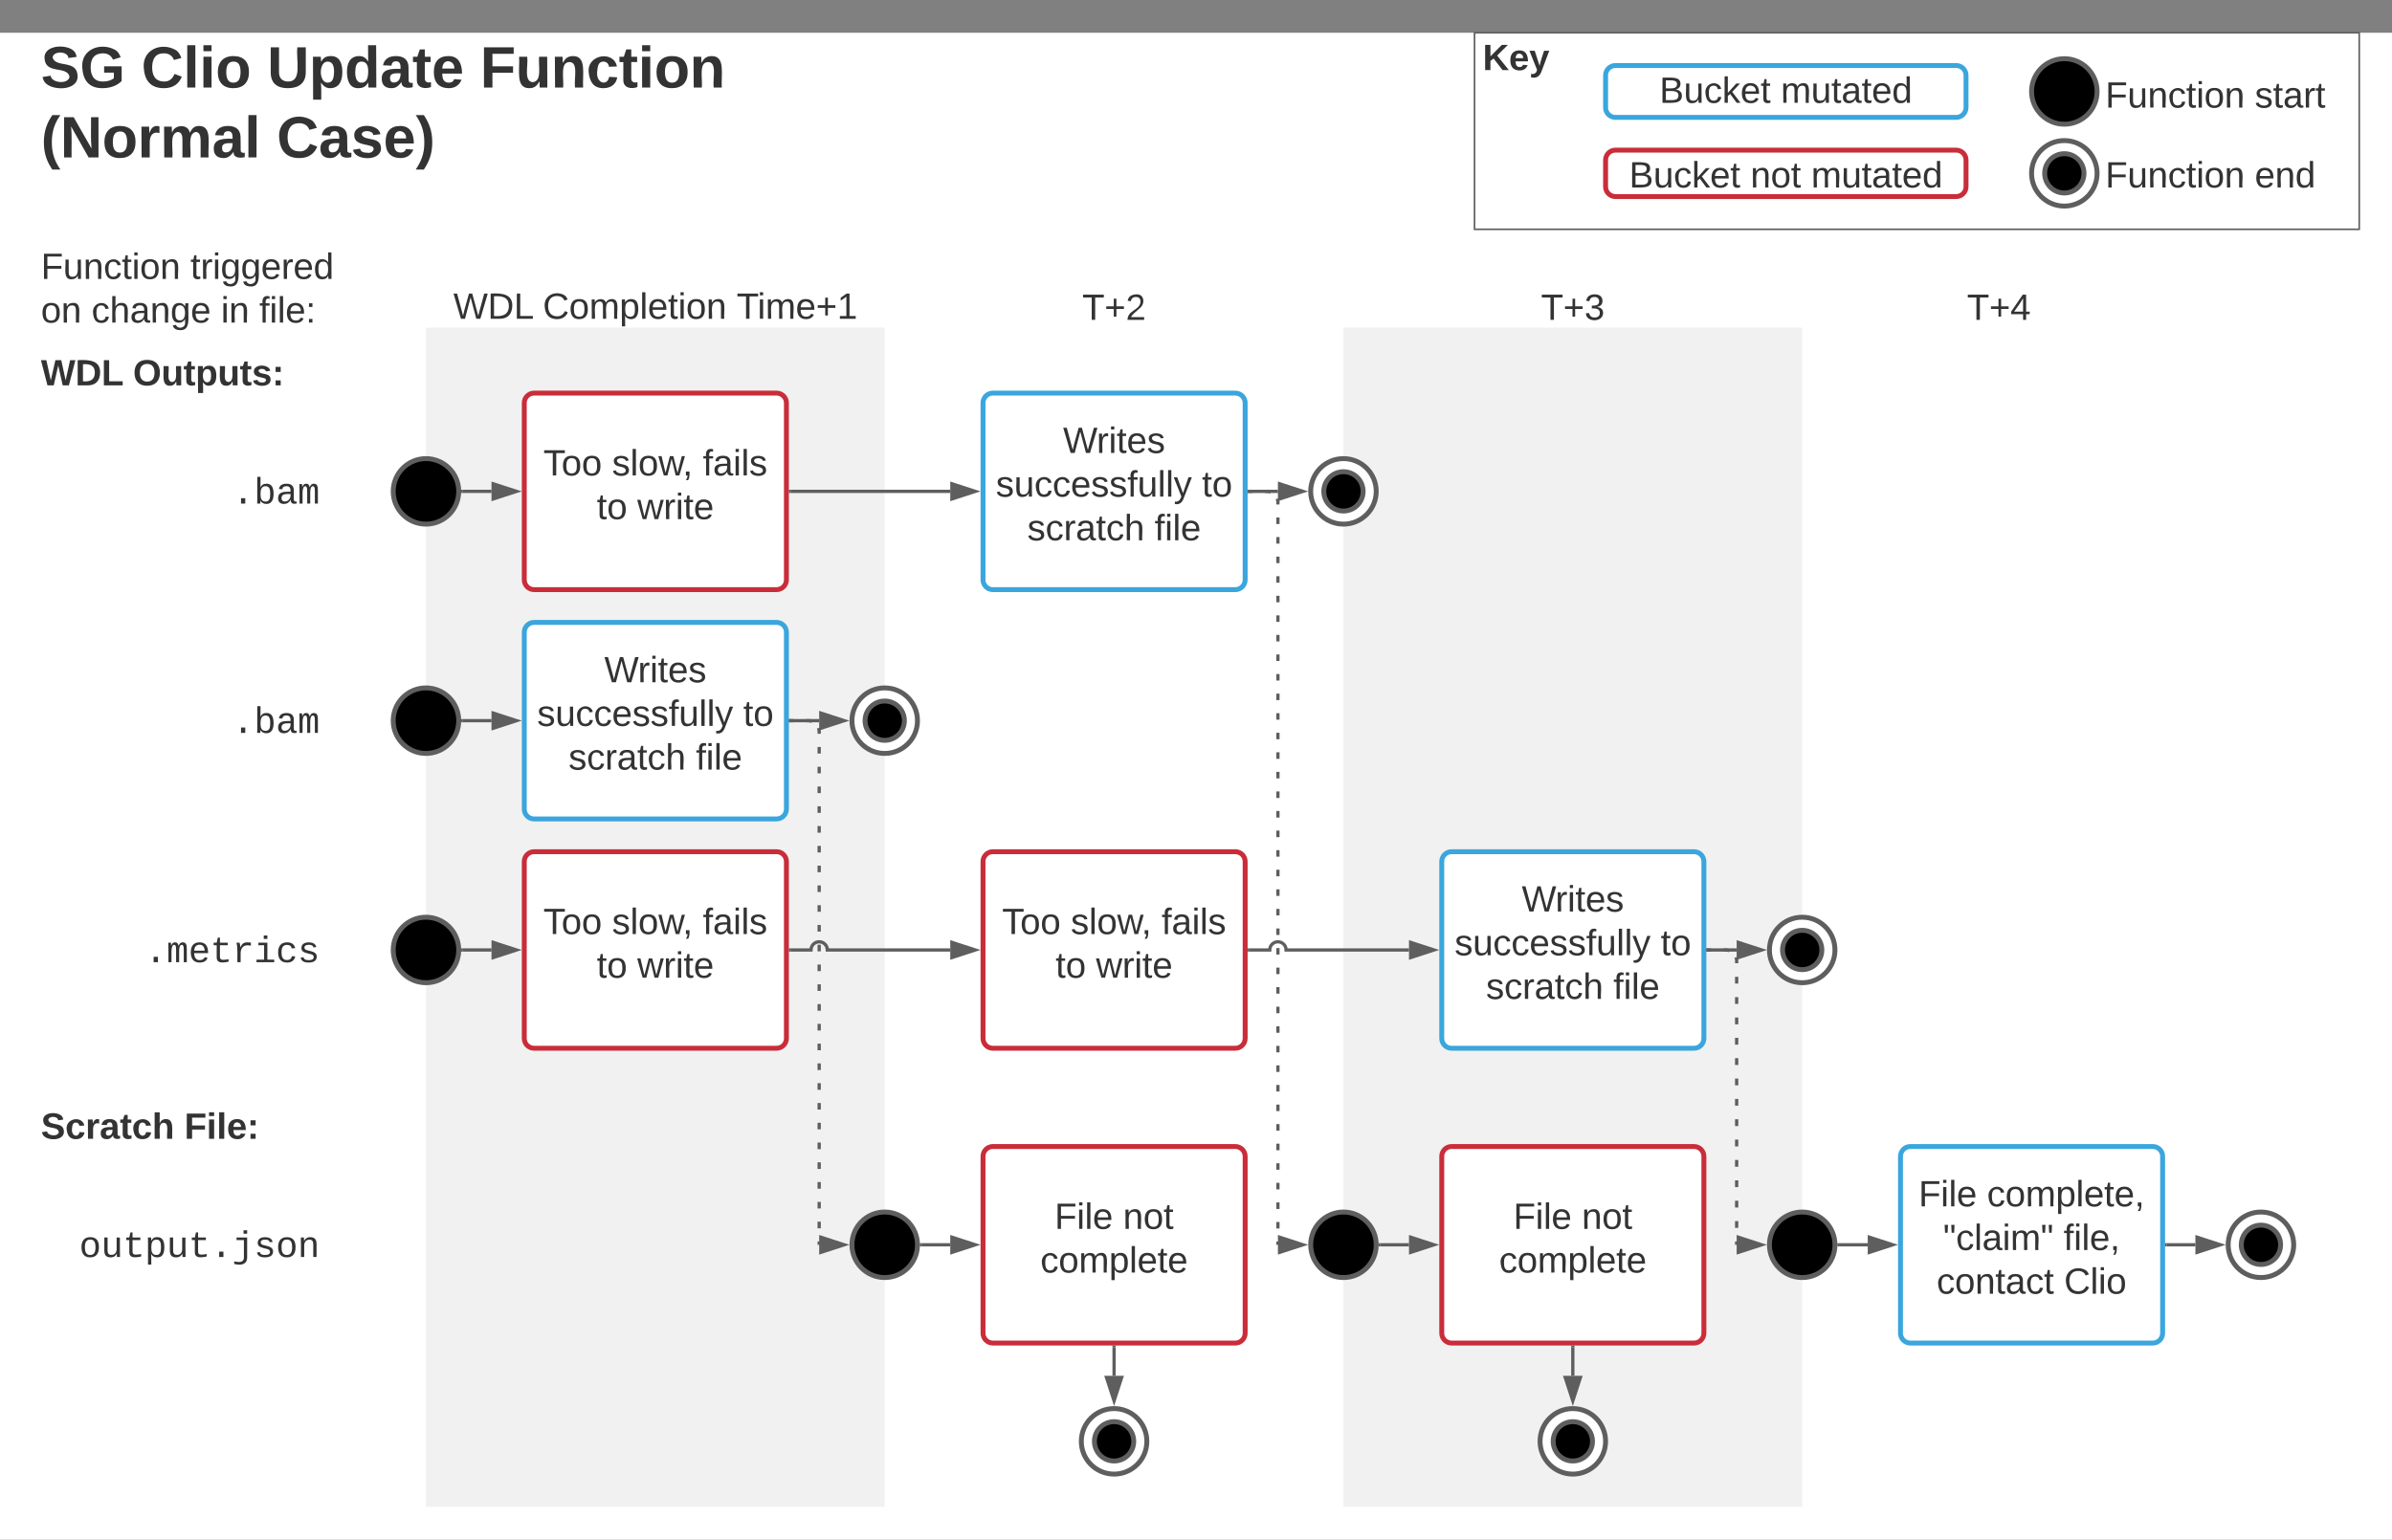 <svg xmlns="http://www.w3.org/2000/svg" xmlns:xlink="http://www.w3.org/1999/xlink" xmlns:lucid="lucid" width="1460" height="940"><rect width="100%" height="100%" fill="#808080" stroke="none"/><g transform="translate(0 20)" lucid:page-tab-id="0_0"><path d="M0 0h1760v1360H0z" fill="#fff"/><path d="M820 180h280v720H820zM260 180h280v720H260z" fill="#e5e5e5" fill-opacity=".5"/><path d="M40 226c0-3.3 2.7-6 6-6h148c3.3 0 6 2.7 6 6v108c0 3.3-2.7 6-6 6H46c-3.3 0-6-2.7-6-6z" stroke="#000" stroke-opacity="0" stroke-width="3" fill="#fff" fill-opacity="0"/><use xlink:href="#a" transform="matrix(1,0,0,1,45,225) translate(96.658 62.461)"/><path d="M20 186c0-3.3 2.7-6 6-6h148c3.3 0 6 2.7 6 6v48c0 3.3-2.7 6-6 6H26c-3.3 0-6-2.7-6-6z" stroke="#000" stroke-opacity="0" stroke-width="3" fill="#fff" fill-opacity="0"/><use xlink:href="#b" transform="matrix(1,0,0,1,25,185) translate(0 30.278)"/><use xlink:href="#c" transform="matrix(1,0,0,1,25,185) translate(56.173 30.278)"/><path d="M40 366c0-3.3 2.7-6 6-6h148c3.3 0 6 2.7 6 6v108c0 3.3-2.7 6-6 6H46c-3.3 0-6-2.7-6-6z" stroke="#000" stroke-opacity="0" stroke-width="3" fill="#fff" fill-opacity="0"/><use xlink:href="#a" transform="matrix(1,0,0,1,45,365) translate(96.658 62.461)"/><path d="M40 506c0-3.3 2.7-6 6-6h148c3.3 0 6 2.7 6 6v108c0 3.3-2.7 6-6 6H46c-3.3 0-6-2.7-6-6z" stroke="#000" stroke-opacity="0" stroke-width="3" fill="#fff" fill-opacity="0"/><use xlink:href="#d" transform="matrix(1,0,0,1,45,505) translate(43.316 62.461)"/><path d="M40 686c0-3.3 2.7-6 6-6h148c3.3 0 6 2.7 6 6v108c0 3.3-2.7 6-6 6H46c-3.3 0-6-2.7-6-6z" stroke="#000" stroke-opacity="0" stroke-width="3" fill="#fff" fill-opacity="0"/><use xlink:href="#e" transform="matrix(1,0,0,1,45,685) translate(3.309 62.461)"/><path d="M20 646c0-3.3 2.7-6 6-6h148c3.3 0 6 2.7 6 6v48c0 3.3-2.7 6-6 6H26c-3.3 0-6-2.7-6-6z" stroke="#000" stroke-opacity="0" stroke-width="3" fill="#fff" fill-opacity="0"/><use xlink:href="#f" transform="matrix(1,0,0,1,25,645) translate(0 30.278)"/><use xlink:href="#g" transform="matrix(1,0,0,1,25,645) translate(87.531 30.278)"/><path d="M320 226c0-3.3 2.7-6 6-6h148c3.3 0 6 2.7 6 6v108c0 3.3-2.7 6-6 6H326c-3.3 0-6-2.7-6-6z" stroke="#c92d39" stroke-width="3" fill="#fff"/><use xlink:href="#h" transform="matrix(1,0,0,1,325,225) translate(6.636 45.278)"/><use xlink:href="#i" transform="matrix(1,0,0,1,325,225) translate(48.549 45.278)"/><use xlink:href="#j" transform="matrix(1,0,0,1,325,225) translate(103.981 45.278)"/><use xlink:href="#k" transform="matrix(1,0,0,1,325,225) translate(39.29 71.944)"/><use xlink:href="#l" transform="matrix(1,0,0,1,325,225) translate(63.981 71.944)"/><path d="M320 366c0-3.3 2.7-6 6-6h148c3.3 0 6 2.7 6 6v108c0 3.3-2.7 6-6 6H326c-3.3 0-6-2.7-6-6z" stroke="#3aa6dd" stroke-width="3" fill="#fff"/><use xlink:href="#m" transform="matrix(1,0,0,1,325,365) translate(43.827 31.528)"/><use xlink:href="#n" transform="matrix(1,0,0,1,325,365) translate(2.84 58.194)"/><use xlink:href="#o" transform="matrix(1,0,0,1,325,365) translate(128.642 58.194)"/><use xlink:href="#p" transform="matrix(1,0,0,1,325,365) translate(22.006 84.861)"/><use xlink:href="#q" transform="matrix(1,0,0,1,325,365) translate(99.722 84.861)"/><path d="M320 506c0-3.3 2.7-6 6-6h148c3.3 0 6 2.7 6 6v108c0 3.3-2.7 6-6 6H326c-3.3 0-6-2.7-6-6z" stroke="#c92d39" stroke-width="3" fill="#fff"/><use xlink:href="#h" transform="matrix(1,0,0,1,325,505) translate(6.636 45.278)"/><use xlink:href="#i" transform="matrix(1,0,0,1,325,505) translate(48.549 45.278)"/><use xlink:href="#j" transform="matrix(1,0,0,1,325,505) translate(103.981 45.278)"/><use xlink:href="#k" transform="matrix(1,0,0,1,325,505) translate(39.29 71.944)"/><use xlink:href="#l" transform="matrix(1,0,0,1,325,505) translate(63.981 71.944)"/><path d="M280 280c0 11.05-8.95 20-20 20s-20-8.95-20-20 8.95-20 20-20 20 8.95 20 20zM280 420c0 11.05-8.95 20-20 20s-20-8.95-20-20 8.95-20 20-20 20 8.95 20 20zM280 560c0 11.05-8.95 20-20 20s-20-8.95-20-20 8.95-20 20-20 20 8.95 20 20z" stroke="#5e5e5e" stroke-width="3"/><path d="M560 420c0 11.05-8.95 20-20 20s-20-8.95-20-20 8.95-20 20-20 20 8.95 20 20z" stroke="#5e5e5e" stroke-width="3" fill="#fff"/><path d="M552 420c0 6.63-5.37 12-12 12s-12-5.37-12-12 5.37-12 12-12 12 5.37 12 12z" stroke="#5e5e5e" stroke-width="3"/><path d="M282.5 280H300" stroke="#5e5e5e" stroke-width="2" fill="none"/><path d="M282.53 281h-1.14l.1-.93-.03-1.07h1.06z" fill="#5e5e5e"/><path d="M315.26 280L301 284.64v-9.28z" stroke="#5e5e5e" stroke-width="2" fill="#5e5e5e"/><path d="M282.5 420H300" stroke="#5e5e5e" stroke-width="2" fill="none"/><path d="M282.53 421h-1.14l.1-.93-.03-1.07h1.06z" fill="#5e5e5e"/><path d="M315.26 420L301 424.64v-9.28z" stroke="#5e5e5e" stroke-width="2" fill="#5e5e5e"/><path d="M282.5 560H300" stroke="#5e5e5e" stroke-width="2" fill="none"/><path d="M282.53 561h-1.14l.1-.93-.03-1.07h1.06z" fill="#5e5e5e"/><path d="M315.26 560L301 564.64v-9.28z" stroke="#5e5e5e" stroke-width="2" fill="#5e5e5e"/><path d="M482.5 420H500" stroke="#5e5e5e" stroke-width="2" fill="none"/><path d="M482.53 421h-1.03v-2h1.03z" fill="#5e5e5e"/><path d="M515.26 420L501 424.64v-9.28z" stroke="#5e5e5e" stroke-width="2" fill="#5e5e5e"/><path d="M600 686c0-3.3 2.7-6 6-6h148c3.3 0 6 2.7 6 6v108c0 3.3-2.7 6-6 6H606c-3.3 0-6-2.7-6-6z" stroke="#c92d39" stroke-width="3" fill="#fff"/><use xlink:href="#r" transform="matrix(1,0,0,1,605,685) translate(38.673 45.278)"/><use xlink:href="#s" transform="matrix(1,0,0,1,605,685) translate(80.463 45.278)"/><use xlink:href="#t" transform="matrix(1,0,0,1,605,685) translate(30 71.944)"/><path d="M560 740c0 11.05-8.95 20-20 20s-20-8.95-20-20 8.95-20 20-20 20 8.95 20 20z" stroke="#5e5e5e" stroke-width="3"/><path d="M700 860c0 11.05-8.95 20-20 20s-20-8.95-20-20 8.95-20 20-20 20 8.95 20 20z" stroke="#5e5e5e" stroke-width="3" fill="#fff"/><path d="M692 860c0 6.63-5.37 12-12 12s-12-5.37-12-12 5.37-12 12-12 12 5.37 12 12z" stroke="#5e5e5e" stroke-width="3"/><path d="M482.5 420h1.92m7.66 0H494l1.5.4m4.1 4.1l.4 1.5v2m0 8.06v4.03m0 8.04v4.03m0 8.05v4.02m0 8.05v4.02m0 8.05v4.03m0 8.05v4.02m0 8.06v4.02m0 8.05v4.03m0 8.05v4.02m0 8.06v4.02m0 8.05v4.03m0 8.05v4.03m0 8.06v4m0 8.06v4.03m0 8.04v4.03m0 8.05v4.02m0 8.05v4.02m0 8.05v4.03m0 8.05v4.02m0 8.05v4.03m0 8.05v4.03m0 8.05v4.02m0 8.05v4.03m0 8.05v4.03m0 8.05v4.03m0 8.05V740" stroke="#5e5e5e" stroke-width="2" fill="none"/><path d="M482.53 421h-1.03v-2h1.03z" fill="#5e5e5e"/><path d="M515.26 740L501 744.63v-9.27z" stroke="#5e5e5e" stroke-width="2" fill="#5e5e5e"/><path d="M562.5 740H580" stroke="#5e5e5e" stroke-width="2" fill="none"/><path d="M562.53 741h-1.14l.1-.93-.03-1.07h1.06z" fill="#5e5e5e"/><path d="M595.26 740L581 744.64v-9.28z" stroke="#5e5e5e" stroke-width="2" fill="#5e5e5e"/><path d="M680 802.5V820" stroke="#5e5e5e" stroke-width="2" fill="none"/><path d="M681 802.53h-2v-1.03h2z" fill="#5e5e5e"/><path d="M680 835.26L675.36 821h9.28z" stroke="#5e5e5e" stroke-width="2" fill="#5e5e5e"/><path d="M600 226c0-3.3 2.7-6 6-6h148c3.3 0 6 2.7 6 6v108c0 3.3-2.7 6-6 6H606c-3.3 0-6-2.7-6-6z" stroke="#3aa6dd" stroke-width="3" fill="#fff"/><use xlink:href="#m" transform="matrix(1,0,0,1,605,225) translate(43.827 31.528)"/><use xlink:href="#n" transform="matrix(1,0,0,1,605,225) translate(2.84 58.194)"/><use xlink:href="#o" transform="matrix(1,0,0,1,605,225) translate(128.642 58.194)"/><use xlink:href="#p" transform="matrix(1,0,0,1,605,225) translate(22.006 84.861)"/><use xlink:href="#q" transform="matrix(1,0,0,1,605,225) translate(99.722 84.861)"/><path d="M600 506c0-3.3 2.7-6 6-6h148c3.3 0 6 2.7 6 6v108c0 3.3-2.7 6-6 6H606c-3.3 0-6-2.7-6-6z" stroke="#c92d39" stroke-width="3" fill="#fff"/><use xlink:href="#h" transform="matrix(1,0,0,1,605,505) translate(6.636 45.278)"/><use xlink:href="#i" transform="matrix(1,0,0,1,605,505) translate(48.549 45.278)"/><use xlink:href="#j" transform="matrix(1,0,0,1,605,505) translate(103.981 45.278)"/><use xlink:href="#k" transform="matrix(1,0,0,1,605,505) translate(39.29 71.944)"/><use xlink:href="#l" transform="matrix(1,0,0,1,605,505) translate(63.981 71.944)"/><path d="M482.5 280H580" stroke="#5e5e5e" stroke-width="2" fill="none"/><path d="M482.53 281h-1.03v-2h1.03z" fill="#5e5e5e"/><path d="M595.26 280L581 284.64v-9.28z" stroke="#5e5e5e" stroke-width="2" fill="#5e5e5e"/><path d="M482.5 560H495c0-2.76 2.24-5 5-5s5 2.24 5 5h75" stroke="#5e5e5e" stroke-width="2" fill="none"/><path d="M482.53 561h-1.03v-2h1.03z" fill="#5e5e5e"/><path d="M595.26 560L581 564.64v-9.28z" stroke="#5e5e5e" stroke-width="2" fill="#5e5e5e"/><path d="M840 280c0 11.05-8.95 20-20 20s-20-8.95-20-20 8.95-20 20-20 20 8.95 20 20z" stroke="#5e5e5e" stroke-width="3" fill="#fff"/><path d="M832 280c0 6.63-5.37 12-12 12s-12-5.37-12-12 5.37-12 12-12 12 5.37 12 12z" stroke="#5e5e5e" stroke-width="3"/><path d="M762.5 280H780" stroke="#5e5e5e" stroke-width="2" fill="none"/><path d="M762.53 281h-1.03v-2h1.03z" fill="#5e5e5e"/><path d="M795.26 280L781 284.64v-9.28z" stroke="#5e5e5e" stroke-width="2" fill="#5e5e5e"/><path d="M880 686c0-3.3 2.7-6 6-6h148c3.3 0 6 2.7 6 6v108c0 3.3-2.7 6-6 6H886c-3.3 0-6-2.7-6-6z" stroke="#c92d39" stroke-width="3" fill="#fff"/><use xlink:href="#r" transform="matrix(1,0,0,1,885,685) translate(38.673 45.278)"/><use xlink:href="#s" transform="matrix(1,0,0,1,885,685) translate(80.463 45.278)"/><use xlink:href="#t" transform="matrix(1,0,0,1,885,685) translate(30 71.944)"/><path d="M840 740c0 11.05-8.95 20-20 20s-20-8.95-20-20 8.95-20 20-20 20 8.95 20 20z" stroke="#5e5e5e" stroke-width="3"/><path d="M762.5 280h1.92m7.66 0H774l1.5.4m4.1 4.1l.4 1.5v2m0 7.96v3.98m0 7.96v4m0 7.95v3.98m0 7.97v3.98m0 7.97v3.98m0 7.96v3.98m0 7.96v3.98m0 7.97v3.97m0 7.96v4m0 7.95v3.98m0 7.97v3.98m0 7.98v3.98m0 7.96v4m0 7.95v3.98m0 7.97v3.98m0 7.97v3.98m0 7.96v4m0 7.96v3.98m0 7.97v4m0 7.95v4m0 7.95v3.98m0 7.97v3.98m0 7.97v3.98m0 7.96v4m0 7.95v3.97m0 7.97v3.98m0 7.97v3.97m0 7.96v4m0 7.95v3.98m0 7.97v3.98m0 7.98v3.98m0 7.96v3.98m0 7.97v3.98m0 7.97v3.98m0 7.96v4m0 7.95v4m0 7.96v3.98m0 7.97v2" stroke="#5e5e5e" stroke-width="2" fill="none"/><path d="M762.53 281h-1.03v-2h1.03z" fill="#5e5e5e"/><path d="M795.26 740L781 744.63v-9.27z" stroke="#5e5e5e" stroke-width="2" fill="#5e5e5e"/><path d="M842.5 740H860" stroke="#5e5e5e" stroke-width="2" fill="none"/><path d="M842.53 741h-1.14l.1-.93-.03-1.07h1.06z" fill="#5e5e5e"/><path d="M875.26 740L861 744.64v-9.28z" stroke="#5e5e5e" stroke-width="2" fill="#5e5e5e"/><path d="M980 860c0 11.05-8.95 20-20 20s-20-8.95-20-20 8.95-20 20-20 20 8.95 20 20z" stroke="#5e5e5e" stroke-width="3" fill="#fff"/><path d="M972 860c0 6.63-5.37 12-12 12s-12-5.37-12-12 5.37-12 12-12 12 5.37 12 12z" stroke="#5e5e5e" stroke-width="3"/><path d="M960 802.5V820" stroke="#5e5e5e" stroke-width="2" fill="none"/><path d="M961 802.53h-2v-1.03h2z" fill="#5e5e5e"/><path d="M960 835.26L955.36 821h9.28z" stroke="#5e5e5e" stroke-width="2" fill="#5e5e5e"/><path d="M880 506c0-3.3 2.7-6 6-6h148c3.3 0 6 2.7 6 6v108c0 3.3-2.7 6-6 6H886c-3.3 0-6-2.7-6-6z" stroke="#3aa6dd" stroke-width="3" fill="#fff"/><use xlink:href="#m" transform="matrix(1,0,0,1,885,505) translate(43.827 31.528)"/><use xlink:href="#n" transform="matrix(1,0,0,1,885,505) translate(2.84 58.194)"/><use xlink:href="#o" transform="matrix(1,0,0,1,885,505) translate(128.642 58.194)"/><use xlink:href="#p" transform="matrix(1,0,0,1,885,505) translate(22.006 84.861)"/><use xlink:href="#q" transform="matrix(1,0,0,1,885,505) translate(99.722 84.861)"/><path d="M762.5 560H775c0-2.76 2.24-5 5-5s5 2.24 5 5h75" stroke="#5e5e5e" stroke-width="2" fill="none"/><path d="M762.53 561h-1.03v-2h1.03z" fill="#5e5e5e"/><path d="M875.26 560L861 564.64v-9.28z" stroke="#5e5e5e" stroke-width="2" fill="#5e5e5e"/><path d="M1120 560c0 11.05-8.95 20-20 20s-20-8.95-20-20 8.95-20 20-20 20 8.95 20 20z" stroke="#5e5e5e" stroke-width="3" fill="#fff"/><path d="M1112 560c0 6.63-5.37 12-12 12s-12-5.37-12-12 5.37-12 12-12 12 5.37 12 12z" stroke="#5e5e5e" stroke-width="3"/><path d="M1042.5 560h17.5" stroke="#5e5e5e" stroke-width="2" fill="none"/><path d="M1042.53 561h-1.03v-2h1.03z" fill="#5e5e5e"/><path d="M1075.26 560l-14.26 4.64v-9.28z" stroke="#5e5e5e" stroke-width="2" fill="#5e5e5e"/><path d="M1160 686c0-3.3 2.7-6 6-6h148c3.3 0 6 2.7 6 6v108c0 3.3-2.7 6-6 6h-148c-3.3 0-6-2.7-6-6z" stroke="#3aa6dd" stroke-width="3" fill="#fff"/><use xlink:href="#r" transform="matrix(1,0,0,1,1165,685) translate(6.019 31.528)"/><use xlink:href="#u" transform="matrix(1,0,0,1,1165,685) translate(47.809 31.528)"/><use xlink:href="#v" transform="matrix(1,0,0,1,1165,685) translate(21.019 58.194)"/><use xlink:href="#w" transform="matrix(1,0,0,1,1165,685) translate(94.537 58.194)"/><use xlink:href="#x" transform="matrix(1,0,0,1,1165,685) translate(17.068 84.861)"/><use xlink:href="#y" transform="matrix(1,0,0,1,1165,685) translate(94.846 84.861)"/><path d="M1120 740c0 11.05-8.95 20-20 20s-20-8.95-20-20 8.95-20 20-20 20 8.95 20 20z" stroke="#5e5e5e" stroke-width="3"/><path d="M1042.5 560h1.92m7.66 0h1.92l1.5.4m4.1 4.1l.4 1.5v2.07m0 8.3v4.13m0 8.3v4.13m0 8.28v4.16m0 8.28v4.15m0 8.27v4.14m0 8.3v4.14m0 8.3v4.13m0 8.3v4.13m0 8.28v4.15m0 8.28v4.16m0 8.28v4.14m0 8.3v4.13m0 8.3v4.14m0 8.3V740" stroke="#5e5e5e" stroke-width="2" fill="none"/><path d="M1042.53 561h-1.03v-2h1.03z" fill="#5e5e5e"/><path d="M1075.26 740l-14.26 4.63v-9.27z" stroke="#5e5e5e" stroke-width="2" fill="#5e5e5e"/><path d="M1122.5 740h17.5" stroke="#5e5e5e" stroke-width="2" fill="none"/><path d="M1122.53 741h-1.14l.1-.93-.03-1.07h1.06z" fill="#5e5e5e"/><path d="M1155.26 740l-14.26 4.64v-9.28z" stroke="#5e5e5e" stroke-width="2" fill="#5e5e5e"/><path d="M1400 740c0 11.05-8.95 20-20 20s-20-8.95-20-20 8.95-20 20-20 20 8.95 20 20z" stroke="#5e5e5e" stroke-width="3" fill="#fff"/><path d="M1392 740c0 6.63-5.37 12-12 12s-12-5.37-12-12 5.37-12 12-12 12 5.37 12 12z" stroke="#5e5e5e" stroke-width="3"/><path d="M1322.5 740h17.5" stroke="#5e5e5e" stroke-width="2" fill="none"/><path d="M1322.53 741h-1.03v-2h1.03z" fill="#5e5e5e"/><path d="M1355.26 740l-14.26 4.64v-9.28z" stroke="#5e5e5e" stroke-width="2" fill="#5e5e5e"/><path d="M260 144.33c0-3.3 2.7-6 6-6h268c3.3 0 6 2.7 6 6v51.34c0 3.3-2.7 6-6 6H266c-3.3 0-6-2.7-6-6z" stroke="#000" stroke-opacity="0" stroke-width="3" fill="#fff" fill-opacity="0"/><g><use xlink:href="#z" transform="matrix(1,0,0,1,265,143.333) translate(11.698 31.278)"/><use xlink:href="#A" transform="matrix(1,0,0,1,265,143.333) translate(66.327 31.278)"/><use xlink:href="#B" transform="matrix(1,0,0,1,265,143.333) translate(184.599 31.278)"/></g><path d="M560 146c0-3.3 2.7-6 6-6h228c3.3 0 6 2.7 6 6v48c0 3.3-2.7 6-6 6H566c-3.3 0-6-2.7-6-6z" stroke="#000" stroke-opacity="0" stroke-width="3" fill="#fff" fill-opacity="0"/><g><use xlink:href="#C" transform="matrix(1,0,0,1,565,145) translate(95.586 30.278)"/></g><path d="M840 146c0-3.3 2.7-6 6-6h228c3.3 0 6 2.7 6 6v48c0 3.3-2.7 6-6 6H846c-3.3 0-6-2.7-6-6z" stroke="#000" stroke-opacity="0" stroke-width="3" fill="#fff" fill-opacity="0"/><g><use xlink:href="#D" transform="matrix(1,0,0,1,845,145) translate(95.586 30.278)"/></g><path d="M1100 146c0-3.3 2.7-6 6-6h228c3.3 0 6 2.7 6 6v48c0 3.3-2.7 6-6 6h-228c-3.3 0-6-2.7-6-6z" stroke="#000" stroke-opacity="0" stroke-width="3" fill="#fff" fill-opacity="0"/><g><use xlink:href="#E" transform="matrix(1,0,0,1,1105,145) translate(95.586 30.278)"/></g><path d="M20 6c0-3.3 2.7-6 6-6h508c3.3 0 6 2.7 6 6v88c0 3.3-2.7 6-6 6H26c-3.3 0-6-2.7-6-6z" stroke="#000" stroke-opacity="0" stroke-width="3" fill="#fff" fill-opacity="0"/><g><use xlink:href="#F" transform="matrix(1,0,0,1,25,5) translate(0 28.444)"/><use xlink:href="#G" transform="matrix(1,0,0,1,25,5) translate(61.235 28.444)"/><use xlink:href="#H" transform="matrix(1,0,0,1,25,5) translate(138.074 28.444)"/><use xlink:href="#I" transform="matrix(1,0,0,1,25,5) translate(268.049 28.444)"/><use xlink:href="#J" transform="matrix(1,0,0,1,25,5) translate(0 71.111)"/><use xlink:href="#K" transform="matrix(1,0,0,1,25,5) translate(143.901 71.111)"/></g><path d="M900 0h540v120H900z" stroke="#5e5e5e" fill="#fff"/><g><use xlink:href="#L" transform="matrix(1,0,0,1,905,5) translate(0 17.778)"/></g><path d="M980 26c0-3.3 2.7-6 6-6h208c3.3 0 6 2.7 6 6v19.67c0 3.3-2.7 6-6 6H986c-3.3 0-6-2.7-6-6z" stroke="#3aa6dd" stroke-width="3" fill="#fff"/><g><use xlink:href="#M" transform="matrix(1,0,0,1,985,25) translate(27.87 17.778)"/><use xlink:href="#N" transform="matrix(1,0,0,1,985,25) translate(101.944 17.778)"/></g><path d="M980 77.67c0-3.32 2.7-6 6-6h208c3.3 0 6 2.68 6 6V94c0 3.3-2.7 6-6 6H986c-3.3 0-6-2.7-6-6z" stroke="#c92d39" stroke-width="3" fill="#fff"/><g><use xlink:href="#M" transform="matrix(1,0,0,1,985,76.667) translate(9.352 17.778)"/><use xlink:href="#O" transform="matrix(1,0,0,1,985,76.667) translate(83.426 17.778)"/><use xlink:href="#N" transform="matrix(1,0,0,1,985,76.667) translate(120.463 17.778)"/></g><path d="M1280 35.83c0 11.05-8.95 20-20 20s-20-8.95-20-20c0-11.04 8.95-20 20-20s20 8.96 20 20z" stroke="#5e5e5e" stroke-width="3"/><path d="M1280 85.83c0 11.05-8.95 20-20 20s-20-8.95-20-20c0-11.04 8.95-20 20-20s20 8.96 20 20z" stroke="#5e5e5e" stroke-width="3" fill="#fff"/><path d="M1272 85.83c0 6.63-5.37 12-12 12s-12-5.37-12-12c0-6.62 5.37-12 12-12s12 5.38 12 12z" stroke="#5e5e5e" stroke-width="3"/><path d="M1280 28.92c0-3.32 2.7-6 6-6h148c3.3 0 6 2.68 6 6v16.75c0 3.3-2.7 6-6 6h-148c-3.3 0-6-2.7-6-6z" stroke="#000" stroke-opacity="0" stroke-width="3" fill="#fff" fill-opacity="0"/><g><use xlink:href="#P" transform="matrix(1,0,0,1,1285,27.917) translate(0 17.778)"/><use xlink:href="#Q" transform="matrix(1,0,0,1,1285,27.917) translate(91.235 17.778)"/></g><path d="M1280 77.67c0-3.32 2.7-6 6-6h148c3.3 0 6 2.68 6 6V94c0 3.3-2.7 6-6 6h-148c-3.3 0-6-2.7-6-6z" stroke="#000" stroke-opacity="0" stroke-width="3" fill="#fff" fill-opacity="0"/><g><use xlink:href="#P" transform="matrix(1,0,0,1,1285,76.667) translate(0 17.778)"/><use xlink:href="#R" transform="matrix(1,0,0,1,1285,76.667) translate(91.235 17.778)"/></g><path d="M20 121c0-3.3 2.7-6 6-6h188c3.3 0 6 2.7 6 6v78c0 3.3-2.7 6-6 6H26c-3.3 0-6-2.7-6-6z" stroke="#000" stroke-opacity="0" stroke-width="3" fill="#fff" fill-opacity="0"/><g><use xlink:href="#S" transform="matrix(1,0,0,1,25,120) translate(0 30.278)"/><use xlink:href="#T" transform="matrix(1,0,0,1,25,120) translate(91.235 30.278)"/><use xlink:href="#U" transform="matrix(1,0,0,1,25,120) translate(0 56.944)"/><use xlink:href="#V" transform="matrix(1,0,0,1,25,120) translate(30.864 56.944)"/><use xlink:href="#W" transform="matrix(1,0,0,1,25,120) translate(109.877 56.944)"/><use xlink:href="#X" transform="matrix(1,0,0,1,25,120) translate(133.272 56.944)"/></g><defs><path fill="#333" d="M496 0v-299h235V0H496" id="Y"/><path fill="#333" d="M365-904c58-129 161-200 334-200 130 0 228 46 293 138s98 233 98 420c0 189-34 331-102 425S824 20 698 20c-170 0-275-64-336-184 0 55-3 116-9 164H179c5-68 6-147 6-223v-1261h180c-2 193 4 394-4 580h4zm283 791c221 0 256-197 256-427 0-229-34-425-254-425-236 0-285 195-285 441 0 237 53 411 283 411" id="Z"/><path fill="#333" d="M1000-272c3 95 12 159 101 161 21 0 41-3 59-7V-6c-44 10-86 16-139 16-141 2-191-84-197-217h-6C748-76 648 20 446 20c-207 0-318-120-318-322 0-266 194-348 454-354l236-4c12-191-40-305-222-305-140 0-220 47-232 172l-188-17c33-204 181-292 423-292 255 0 401 118 401 364v466zm-683-27c0 109 63 184 175 182 166-3 259-96 306-217 24-65 20-120 20-200-232 7-501-28-501 235" id="aa"/><path fill="#333" d="M904-1102c199 0 220 177 220 381V0H956v-686c-3-114 0-215-60-264-70-33-125-4-158 71-26 56-39 140-39 252V0H531v-686c-3-114-1-215-61-264-78-41-136 24-157 84-24 69-39 159-39 259V0H105c-3-360 6-732-6-1082h149c6 50 3 123 8 175 36-100 83-195 216-195 135 0 166 79 196 196 42-105 93-196 236-196" id="ab"/><g id="a"><use transform="matrix(0.011,0,0,0.011,0,0)" xlink:href="#Y"/><use transform="matrix(0.011,0,0,0.011,13.336,0)" xlink:href="#Z"/><use transform="matrix(0.011,0,0,0.011,26.671,0)" xlink:href="#aa"/><use transform="matrix(0.011,0,0,0.011,40.007,0)" xlink:href="#ab"/></g><path fill="#333" d="M275 0h-61l-44-196L126 0H64L0-248h53L97-49l45-199h58l43 199 44-199h52" id="ac"/><path fill="#333" d="M24-248c120-7 223 5 221 122C244-46 201 0 124 0H24v-248zM76-40c74 7 117-18 117-86 0-67-45-88-117-82v168" id="ad"/><path fill="#333" d="M24 0v-248h52v208h133V0H24" id="ae"/><g id="b"><use transform="matrix(0.062,0,0,0.062,0,0)" xlink:href="#ac"/><use transform="matrix(0.062,0,0,0.062,20.926,0)" xlink:href="#ad"/><use transform="matrix(0.062,0,0,0.062,36.914,0)" xlink:href="#ae"/></g><path fill="#333" d="M140-251c80 0 125 45 125 126S219 4 139 4C58 4 15-44 15-125s44-126 125-126zm-1 214c52 0 73-35 73-88 0-50-21-86-72-86-52 0-73 35-73 86s22 88 72 88" id="af"/><path fill="#333" d="M85 4C-2 5 27-109 22-190h50c7 57-23 150 33 157 60-5 35-97 40-157h50l1 190h-47c-2-12 1-28-3-38-12 25-28 42-61 42" id="ag"/><path fill="#333" d="M115-3C79 11 28 4 28-45v-112H4v-33h27l15-45h31v45h36v33H77v99c-1 23 16 31 38 25v30" id="ah"/><path fill="#333" d="M135-194c53 0 70 44 70 98 0 56-19 98-73 100-31 1-45-17-59-34 3 33 2 69 2 105H25l-1-265h48c2 10 0 23 3 31 11-24 29-35 60-35zM114-30c33 0 39-31 40-66 0-38-9-64-40-64-56 0-55 130 0 130" id="ai"/><path fill="#333" d="M137-138c1-29-70-34-71-4 15 46 118 7 119 86 1 83-164 76-172 9l43-7c4 19 20 25 44 25 33 8 57-30 24-41C81-84 22-81 20-136c-2-80 154-74 161-7" id="aj"/><path fill="#333" d="M35-132v-50h50v50H35zM35 0v-49h50V0H35" id="ak"/><g id="c"><use transform="matrix(0.062,0,0,0.062,0,0)" xlink:href="#af"/><use transform="matrix(0.062,0,0,0.062,17.284,0)" xlink:href="#ag"/><use transform="matrix(0.062,0,0,0.062,30.802,0)" xlink:href="#ah"/><use transform="matrix(0.062,0,0,0.062,38.148,0)" xlink:href="#ai"/><use transform="matrix(0.062,0,0,0.062,51.667,0)" xlink:href="#ag"/><use transform="matrix(0.062,0,0,0.062,65.185,0)" xlink:href="#ah"/><use transform="matrix(0.062,0,0,0.062,72.531,0)" xlink:href="#aj"/><use transform="matrix(0.062,0,0,0.062,84.877,0)" xlink:href="#ak"/></g><path fill="#333" d="M617-1102c355 0 481 238 477 599H322c5 222 84 388 301 388 144 0 244-59 284-166l158 45C1002-72 854 20 623 20c-342 0-490-220-490-568 0-346 151-554 484-554zm291 461c-18-192-90-328-289-328-194 0-287 128-295 328h584" id="al"/><path fill="#333" d="M682 16c-209 0-323-80-324-285v-671H190v-142h170l58-282h120v282h432v142H538v652c2 114 60 155 182 155 106 0 209-16 297-34v137C921-4 806 16 682 16" id="am"/><path fill="#333" d="M839-1102c70 0 148 7 206 17v167c-112-18-268-36-363 15-129 69-208 203-208 395V0H294c-10-367 32-789-52-1082h171c21 75 41 161 48 250h5c67-152 152-270 373-270" id="an"/><path fill="#333" d="M745-142h380V0H143v-142h422v-798H246v-142h499v940zM545-1292v-192h200v192H545" id="ao"/><path fill="#333" d="M631 20c-350 0-501-215-501-562 0-355 162-560 502-560 250 0 399 118 446 323l-192 14c-23-124-109-196-262-196-242 0-305 171-305 415 1 245 61 427 304 427 151 0 248-77 267-215l190 12C1039-107 883 20 631 20" id="ap"/><path fill="#333" d="M873-819c-18-114-119-146-250-146-163 0-245 50-245 151 0 151 170 148 294 185 182 54 388 94 388 320 0 240-189 325-439 329-245 4-410-69-454-268l159-31c24 133 136 168 295 165 144-2 270-31 270-171 0-164-195-160-331-202-167-52-350-87-350-299 0-218 173-315 413-313 220 2 373 77 412 260" id="aq"/><g id="d"><use transform="matrix(0.011,0,0,0.011,0,0)" xlink:href="#Y"/><use transform="matrix(0.011,0,0,0.011,13.336,0)" xlink:href="#ab"/><use transform="matrix(0.011,0,0,0.011,26.671,0)" xlink:href="#al"/><use transform="matrix(0.011,0,0,0.011,40.007,0)" xlink:href="#am"/><use transform="matrix(0.011,0,0,0.011,53.342,0)" xlink:href="#an"/><use transform="matrix(0.011,0,0,0.011,66.678,0)" xlink:href="#ao"/><use transform="matrix(0.011,0,0,0.011,80.013,0)" xlink:href="#ap"/><use transform="matrix(0.011,0,0,0.011,93.349,0)" xlink:href="#aq"/></g><path fill="#333" d="M615-1102c343 0 484 203 482 560-1 347-147 562-488 562-336 0-475-219-479-562-4-349 156-560 485-560zm-8 989c240 0 301-180 301-429 0-245-55-427-290-427-236 0-299 181-299 427 0 243 61 429 288 429" id="ar"/><path fill="#333" d="M528 20c-247 0-343-132-343-381v-721h180v686c-4 177 45 284 224 277 194-8 279-136 279-336v-627h181c3 360-6 732 6 1082H885c-4-54-7-126-8-185h-3C809-64 714 20 528 20" id="as"/><path fill="#333" d="M698-1104c312 3 392 244 392 558 0 315-82 566-392 566-169 0-277-65-331-184h-5c8 188 2 394 4 589H185V-858c0-76-1-156-6-224h175c6 52 9 120 10 178h4c58-122 150-202 330-200zm-49 991c225 0 255-203 255-433 0-225-32-419-253-419-236 0-285 192-285 441 0 237 53 411 283 411" id="at"/><path fill="#333" d="M390 276c167 0 266-82 266-251v-965H249v-142h587V28c-4 270-165 397-431 397-107 0-208-16-288-43V242c80 18 173 34 273 34zm246-1568v-192h200v192H636" id="au"/><path fill="#333" d="M706-1102c241 0 344 136 343 381V0H868v-695c1-168-57-273-220-268-190 6-283 138-283 336V0H185c-3-360 6-732-6-1082h170c4 54 7 126 8 185h3c63-121 164-204 346-205" id="av"/><g id="e"><use transform="matrix(0.011,0,0,0.011,0,0)" xlink:href="#ar"/><use transform="matrix(0.011,0,0,0.011,13.336,0)" xlink:href="#as"/><use transform="matrix(0.011,0,0,0.011,26.671,0)" xlink:href="#am"/><use transform="matrix(0.011,0,0,0.011,40.007,0)" xlink:href="#at"/><use transform="matrix(0.011,0,0,0.011,53.342,0)" xlink:href="#as"/><use transform="matrix(0.011,0,0,0.011,66.678,0)" xlink:href="#am"/><use transform="matrix(0.011,0,0,0.011,80.013,0)" xlink:href="#Y"/><use transform="matrix(0.011,0,0,0.011,93.349,0)" xlink:href="#au"/><use transform="matrix(0.011,0,0,0.011,106.684,0)" xlink:href="#aq"/><use transform="matrix(0.011,0,0,0.011,120.02,0)" xlink:href="#ar"/><use transform="matrix(0.011,0,0,0.011,133.355,0)" xlink:href="#av"/></g><path fill="#333" d="M169-182c-1-43-94-46-97-3 18 66 151 10 154 114 3 95-165 93-204 36-6-8-10-19-12-30l50-8c3 46 112 56 116 5-17-69-150-10-154-114-4-87 153-88 188-35 5 8 8 18 10 28" id="aw"/><path fill="#333" d="M190-63c-7 42-38 67-86 67-59 0-84-38-90-98-12-110 154-137 174-36l-49 2c-2-19-15-32-35-32-30 0-35 28-38 64-6 74 65 87 74 30" id="ax"/><path fill="#333" d="M135-150c-39-12-60 13-60 57V0H25l-1-190h47c2 13-1 29 3 40 6-28 27-53 61-41v41" id="ay"/><path fill="#333" d="M133-34C117-15 103 5 69 4 32 3 11-16 11-54c-1-60 55-63 116-61 1-26-3-47-28-47-18 1-26 9-28 27l-52-2c7-38 36-58 82-57s74 22 75 68l1 82c-1 14 12 18 25 15v27c-30 8-71 5-69-32zm-48 3c29 0 43-24 42-57-32 0-66-3-65 30 0 17 8 27 23 27" id="az"/><path fill="#333" d="M114-157C55-157 80-60 75 0H25v-261h50l-1 109c12-26 28-41 61-42 86-1 58 113 63 194h-50c-7-57 23-157-34-157" id="aA"/><g id="f"><use transform="matrix(0.062,0,0,0.062,0,0)" xlink:href="#aw"/><use transform="matrix(0.062,0,0,0.062,14.815,0)" xlink:href="#ax"/><use transform="matrix(0.062,0,0,0.062,27.16,0)" xlink:href="#ay"/><use transform="matrix(0.062,0,0,0.062,35.802,0)" xlink:href="#az"/><use transform="matrix(0.062,0,0,0.062,48.148,0)" xlink:href="#ah"/><use transform="matrix(0.062,0,0,0.062,55.494,0)" xlink:href="#ax"/><use transform="matrix(0.062,0,0,0.062,67.84,0)" xlink:href="#aA"/></g><path fill="#333" d="M76-208v77h127v40H76V0H24v-248h183v40H76" id="aB"/><path fill="#333" d="M25-224v-37h50v37H25zM25 0v-190h50V0H25" id="aC"/><path fill="#333" d="M25 0v-261h50V0H25" id="aD"/><path fill="#333" d="M185-48c-13 30-37 53-82 52C43 2 14-33 14-96s30-98 90-98c62 0 83 45 84 108H66c0 31 8 55 39 56 18 0 30-7 34-22zm-45-69c5-46-57-63-70-21-2 6-4 13-4 21h74" id="aE"/><g id="g"><use transform="matrix(0.062,0,0,0.062,0,0)" xlink:href="#aB"/><use transform="matrix(0.062,0,0,0.062,13.519,0)" xlink:href="#aC"/><use transform="matrix(0.062,0,0,0.062,19.691,0)" xlink:href="#aD"/><use transform="matrix(0.062,0,0,0.062,25.864,0)" xlink:href="#aE"/><use transform="matrix(0.062,0,0,0.062,38.21,0)" xlink:href="#ak"/></g><path fill="#333" d="M127-220V0H93v-220H8v-28h204v28h-85" id="aF"/><path fill="#333" d="M100-194c62-1 85 37 85 99 1 63-27 99-86 99S16-35 15-95c0-66 28-99 85-99zM99-20c44 1 53-31 53-75 0-43-8-75-51-75s-53 32-53 75 10 74 51 75" id="aG"/><g id="h"><use transform="matrix(0.062,0,0,0.062,0,0)" xlink:href="#aF"/><use transform="matrix(0.062,0,0,0.062,11.049,0)" xlink:href="#aG"/><use transform="matrix(0.062,0,0,0.062,23.395,0)" xlink:href="#aG"/></g><path fill="#333" d="M135-143c-3-34-86-38-87 0 15 53 115 12 119 90S17 21 10-45l28-5c4 36 97 45 98 0-10-56-113-15-118-90-4-57 82-63 122-42 12 7 21 19 24 35" id="aH"/><path fill="#333" d="M24 0v-261h32V0H24" id="aI"/><path fill="#333" d="M206 0h-36l-40-164L89 0H53L-1-190h32L70-26l43-164h34l41 164 42-164h31" id="aJ"/><path fill="#333" d="M68-38c1 34 0 65-14 84H32c9-13 17-26 17-46H33v-38h35" id="aK"/><g id="i"><use transform="matrix(0.062,0,0,0.062,0,0)" xlink:href="#aH"/><use transform="matrix(0.062,0,0,0.062,11.111,0)" xlink:href="#aI"/><use transform="matrix(0.062,0,0,0.062,15.988,0)" xlink:href="#aG"/><use transform="matrix(0.062,0,0,0.062,28.333,0)" xlink:href="#aJ"/><use transform="matrix(0.062,0,0,0.062,43.086,0)" xlink:href="#aK"/></g><path fill="#333" d="M101-234c-31-9-42 10-38 44h38v23H63V0H32v-167H5v-23h27c-7-52 17-82 69-68v24" id="aL"/><path fill="#333" d="M141-36C126-15 110 5 73 4 37 3 15-17 15-53c-1-64 63-63 125-63 3-35-9-54-41-54-24 1-41 7-42 31l-33-3c5-37 33-52 76-52 45 0 72 20 72 64v82c-1 20 7 32 28 27v20c-31 9-61-2-59-35zM48-53c0 20 12 33 32 33 41-3 63-29 60-74-43 2-92-5-92 41" id="aM"/><path fill="#333" d="M24-231v-30h32v30H24zM24 0v-190h32V0H24" id="aN"/><g id="j"><use transform="matrix(0.062,0,0,0.062,0,0)" xlink:href="#aL"/><use transform="matrix(0.062,0,0,0.062,6.173,0)" xlink:href="#aM"/><use transform="matrix(0.062,0,0,0.062,18.519,0)" xlink:href="#aN"/><use transform="matrix(0.062,0,0,0.062,23.395,0)" xlink:href="#aI"/><use transform="matrix(0.062,0,0,0.062,28.272,0)" xlink:href="#aH"/></g><path fill="#333" d="M59-47c-2 24 18 29 38 22v24C64 9 27 4 27-40v-127H5v-23h24l9-43h21v43h35v23H59v120" id="aO"/><g id="k"><use transform="matrix(0.062,0,0,0.062,0,0)" xlink:href="#aO"/><use transform="matrix(0.062,0,0,0.062,6.173,0)" xlink:href="#aG"/></g><path fill="#333" d="M114-163C36-179 61-72 57 0H25l-1-190h30c1 12-1 29 2 39 6-27 23-49 58-41v29" id="aP"/><path fill="#333" d="M100-194c63 0 86 42 84 106H49c0 40 14 67 53 68 26 1 43-12 49-29l28 8c-11 28-37 45-77 45C44 4 14-33 15-96c1-61 26-98 85-98zm52 81c6-60-76-77-97-28-3 7-6 17-6 28h103" id="aQ"/><g id="l"><use transform="matrix(0.062,0,0,0.062,0,0)" xlink:href="#aJ"/><use transform="matrix(0.062,0,0,0.062,15.988,0)" xlink:href="#aP"/><use transform="matrix(0.062,0,0,0.062,23.333,0)" xlink:href="#aN"/><use transform="matrix(0.062,0,0,0.062,28.21,0)" xlink:href="#aO"/><use transform="matrix(0.062,0,0,0.062,34.383,0)" xlink:href="#aQ"/></g><path fill="#333" d="M266 0h-40l-56-210L115 0H75L2-248h35L96-30l15-64 43-154h32l59 218 59-218h35" id="aR"/><g id="m"><use transform="matrix(0.062,0,0,0.062,0,0)" xlink:href="#aR"/><use transform="matrix(0.062,0,0,0.062,20.494,0)" xlink:href="#aP"/><use transform="matrix(0.062,0,0,0.062,27.84,0)" xlink:href="#aN"/><use transform="matrix(0.062,0,0,0.062,32.716,0)" xlink:href="#aO"/><use transform="matrix(0.062,0,0,0.062,38.889,0)" xlink:href="#aQ"/><use transform="matrix(0.062,0,0,0.062,51.235,0)" xlink:href="#aH"/></g><path fill="#333" d="M84 4C-5 8 30-112 23-190h32v120c0 31 7 50 39 49 72-2 45-101 50-169h31l1 190h-30c-1-10 1-25-2-33-11 22-28 36-60 37" id="aS"/><path fill="#333" d="M96-169c-40 0-48 33-48 73s9 75 48 75c24 0 41-14 43-38l32 2c-6 37-31 61-74 61-59 0-76-41-82-99-10-93 101-131 147-64 4 7 5 14 7 22l-32 3c-4-21-16-35-41-35" id="aT"/><path fill="#333" d="M179-190L93 31C79 59 56 82 12 73V49c39 6 53-20 64-50L1-190h34L92-34l54-156h33" id="aU"/><g id="n"><use transform="matrix(0.062,0,0,0.062,0,0)" xlink:href="#aH"/><use transform="matrix(0.062,0,0,0.062,11.111,0)" xlink:href="#aS"/><use transform="matrix(0.062,0,0,0.062,23.457,0)" xlink:href="#aT"/><use transform="matrix(0.062,0,0,0.062,34.568,0)" xlink:href="#aT"/><use transform="matrix(0.062,0,0,0.062,45.679,0)" xlink:href="#aQ"/><use transform="matrix(0.062,0,0,0.062,58.025,0)" xlink:href="#aH"/><use transform="matrix(0.062,0,0,0.062,69.136,0)" xlink:href="#aH"/><use transform="matrix(0.062,0,0,0.062,80.247,0)" xlink:href="#aL"/><use transform="matrix(0.062,0,0,0.062,86.42,0)" xlink:href="#aS"/><use transform="matrix(0.062,0,0,0.062,98.765,0)" xlink:href="#aI"/><use transform="matrix(0.062,0,0,0.062,103.642,0)" xlink:href="#aI"/><use transform="matrix(0.062,0,0,0.062,108.519,0)" xlink:href="#aU"/></g><g id="o"><use transform="matrix(0.062,0,0,0.062,0,0)" xlink:href="#aO"/><use transform="matrix(0.062,0,0,0.062,6.173,0)" xlink:href="#aG"/></g><path fill="#333" d="M106-169C34-169 62-67 57 0H25v-261h32l-1 103c12-21 28-36 61-36 89 0 53 116 60 194h-32v-121c2-32-8-49-39-48" id="aV"/><g id="p"><use transform="matrix(0.062,0,0,0.062,0,0)" xlink:href="#aH"/><use transform="matrix(0.062,0,0,0.062,11.111,0)" xlink:href="#aT"/><use transform="matrix(0.062,0,0,0.062,22.222,0)" xlink:href="#aP"/><use transform="matrix(0.062,0,0,0.062,29.568,0)" xlink:href="#aM"/><use transform="matrix(0.062,0,0,0.062,41.914,0)" xlink:href="#aO"/><use transform="matrix(0.062,0,0,0.062,48.086,0)" xlink:href="#aT"/><use transform="matrix(0.062,0,0,0.062,59.198,0)" xlink:href="#aV"/></g><g id="q"><use transform="matrix(0.062,0,0,0.062,0,0)" xlink:href="#aL"/><use transform="matrix(0.062,0,0,0.062,6.173,0)" xlink:href="#aN"/><use transform="matrix(0.062,0,0,0.062,11.049,0)" xlink:href="#aI"/><use transform="matrix(0.062,0,0,0.062,15.926,0)" xlink:href="#aQ"/></g><path fill="#333" d="M63-220v92h138v28H63V0H30v-248h175v28H63" id="aW"/><g id="r"><use transform="matrix(0.062,0,0,0.062,0,0)" xlink:href="#aW"/><use transform="matrix(0.062,0,0,0.062,13.519,0)" xlink:href="#aN"/><use transform="matrix(0.062,0,0,0.062,18.395,0)" xlink:href="#aI"/><use transform="matrix(0.062,0,0,0.062,23.272,0)" xlink:href="#aQ"/></g><path fill="#333" d="M117-194c89-4 53 116 60 194h-32v-121c0-31-8-49-39-48C34-167 62-67 57 0H25l-1-190h30c1 10-1 24 2 32 11-22 29-35 61-36" id="aX"/><g id="s"><use transform="matrix(0.062,0,0,0.062,0,0)" xlink:href="#aX"/><use transform="matrix(0.062,0,0,0.062,12.346,0)" xlink:href="#aG"/><use transform="matrix(0.062,0,0,0.062,24.691,0)" xlink:href="#aO"/></g><path fill="#333" d="M210-169c-67 3-38 105-44 169h-31v-121c0-29-5-50-35-48C34-165 62-65 56 0H25l-1-190h30c1 10-1 24 2 32 10-44 99-50 107 0 11-21 27-35 58-36 85-2 47 119 55 194h-31v-121c0-29-5-49-35-48" id="aY"/><path fill="#333" d="M115-194c55 1 70 41 70 98S169 2 115 4C84 4 66-9 55-30l1 105H24l-1-265h31l2 30c10-21 28-34 59-34zm-8 174c40 0 45-34 45-75s-6-73-45-74c-42 0-51 32-51 76 0 43 10 73 51 73" id="aZ"/><g id="t"><use transform="matrix(0.062,0,0,0.062,0,0)" xlink:href="#aT"/><use transform="matrix(0.062,0,0,0.062,11.111,0)" xlink:href="#aG"/><use transform="matrix(0.062,0,0,0.062,23.457,0)" xlink:href="#aY"/><use transform="matrix(0.062,0,0,0.062,41.914,0)" xlink:href="#aZ"/><use transform="matrix(0.062,0,0,0.062,54.259,0)" xlink:href="#aI"/><use transform="matrix(0.062,0,0,0.062,59.136,0)" xlink:href="#aQ"/><use transform="matrix(0.062,0,0,0.062,71.481,0)" xlink:href="#aO"/><use transform="matrix(0.062,0,0,0.062,77.654,0)" xlink:href="#aQ"/></g><g id="u"><use transform="matrix(0.062,0,0,0.062,0,0)" xlink:href="#aT"/><use transform="matrix(0.062,0,0,0.062,11.111,0)" xlink:href="#aG"/><use transform="matrix(0.062,0,0,0.062,23.457,0)" xlink:href="#aY"/><use transform="matrix(0.062,0,0,0.062,41.914,0)" xlink:href="#aZ"/><use transform="matrix(0.062,0,0,0.062,54.259,0)" xlink:href="#aI"/><use transform="matrix(0.062,0,0,0.062,59.136,0)" xlink:href="#aQ"/><use transform="matrix(0.062,0,0,0.062,71.481,0)" xlink:href="#aO"/><use transform="matrix(0.062,0,0,0.062,77.654,0)" xlink:href="#aQ"/><use transform="matrix(0.062,0,0,0.062,90,0)" xlink:href="#aK"/></g><path fill="#333" d="M109-170H84l-4-78h32zm-65 0H19l-4-78h33" id="ba"/><g id="v"><use transform="matrix(0.062,0,0,0.062,0,0)" xlink:href="#ba"/><use transform="matrix(0.062,0,0,0.062,7.84,0)" xlink:href="#aT"/><use transform="matrix(0.062,0,0,0.062,18.951,0)" xlink:href="#aI"/><use transform="matrix(0.062,0,0,0.062,23.827,0)" xlink:href="#aM"/><use transform="matrix(0.062,0,0,0.062,36.173,0)" xlink:href="#aN"/><use transform="matrix(0.062,0,0,0.062,41.049,0)" xlink:href="#aY"/><use transform="matrix(0.062,0,0,0.062,59.506,0)" xlink:href="#ba"/></g><g id="w"><use transform="matrix(0.062,0,0,0.062,0,0)" xlink:href="#aL"/><use transform="matrix(0.062,0,0,0.062,6.173,0)" xlink:href="#aN"/><use transform="matrix(0.062,0,0,0.062,11.049,0)" xlink:href="#aI"/><use transform="matrix(0.062,0,0,0.062,15.926,0)" xlink:href="#aQ"/><use transform="matrix(0.062,0,0,0.062,28.272,0)" xlink:href="#aK"/></g><g id="x"><use transform="matrix(0.062,0,0,0.062,0,0)" xlink:href="#aT"/><use transform="matrix(0.062,0,0,0.062,11.111,0)" xlink:href="#aG"/><use transform="matrix(0.062,0,0,0.062,23.457,0)" xlink:href="#aX"/><use transform="matrix(0.062,0,0,0.062,35.802,0)" xlink:href="#aO"/><use transform="matrix(0.062,0,0,0.062,41.975,0)" xlink:href="#aM"/><use transform="matrix(0.062,0,0,0.062,54.321,0)" xlink:href="#aT"/><use transform="matrix(0.062,0,0,0.062,65.432,0)" xlink:href="#aO"/></g><path fill="#333" d="M212-179c-10-28-35-45-73-45-59 0-87 40-87 99 0 60 29 101 89 101 43 0 62-24 78-52l27 14C228-24 195 4 139 4 59 4 22-46 18-125c-6-104 99-153 187-111 19 9 31 26 39 46" id="bb"/><g id="y"><use transform="matrix(0.062,0,0,0.062,0,0)" xlink:href="#bb"/><use transform="matrix(0.062,0,0,0.062,15.988,0)" xlink:href="#aI"/><use transform="matrix(0.062,0,0,0.062,20.864,0)" xlink:href="#aN"/><use transform="matrix(0.062,0,0,0.062,25.741,0)" xlink:href="#aG"/></g><path fill="#333" d="M30-248c118-7 216 8 213 122C240-48 200 0 122 0H30v-248zM63-27c89 8 146-16 146-99s-60-101-146-95v194" id="bc"/><path fill="#333" d="M30 0v-248h33v221h125V0H30" id="bd"/><g id="z"><use transform="matrix(0.062,0,0,0.062,0,0)" xlink:href="#aR"/><use transform="matrix(0.062,0,0,0.062,20.926,0)" xlink:href="#bc"/><use transform="matrix(0.062,0,0,0.062,36.914,0)" xlink:href="#bd"/></g><g id="A"><use transform="matrix(0.062,0,0,0.062,0,0)" xlink:href="#bb"/><use transform="matrix(0.062,0,0,0.062,15.988,0)" xlink:href="#aG"/><use transform="matrix(0.062,0,0,0.062,28.333,0)" xlink:href="#aY"/><use transform="matrix(0.062,0,0,0.062,46.79,0)" xlink:href="#aZ"/><use transform="matrix(0.062,0,0,0.062,59.136,0)" xlink:href="#aI"/><use transform="matrix(0.062,0,0,0.062,64.012,0)" xlink:href="#aQ"/><use transform="matrix(0.062,0,0,0.062,76.358,0)" xlink:href="#aO"/><use transform="matrix(0.062,0,0,0.062,82.531,0)" xlink:href="#aN"/><use transform="matrix(0.062,0,0,0.062,87.407,0)" xlink:href="#aG"/><use transform="matrix(0.062,0,0,0.062,99.753,0)" xlink:href="#aX"/></g><path fill="#333" d="M118-107v75H92v-75H18v-26h74v-75h26v75h74v26h-74" id="be"/><path fill="#333" d="M27 0v-27h64v-190l-56 39v-29l58-41h29v221h61V0H27" id="bf"/><g id="B"><use transform="matrix(0.062,0,0,0.062,0,0)" xlink:href="#aF"/><use transform="matrix(0.062,0,0,0.062,12.716,0)" xlink:href="#aN"/><use transform="matrix(0.062,0,0,0.062,17.593,0)" xlink:href="#aY"/><use transform="matrix(0.062,0,0,0.062,36.049,0)" xlink:href="#aQ"/><use transform="matrix(0.062,0,0,0.062,48.395,0)" xlink:href="#be"/><use transform="matrix(0.062,0,0,0.062,61.358,0)" xlink:href="#bf"/></g><path fill="#333" d="M101-251c82-7 93 87 43 132L82-64C71-53 59-42 53-27h129V0H18c2-99 128-94 128-182 0-28-16-43-45-43s-46 15-49 41l-32-3c6-41 34-60 81-64" id="bg"/><g id="C"><use transform="matrix(0.062,0,0,0.062,0,0)" xlink:href="#aF"/><use transform="matrix(0.062,0,0,0.062,13.519,0)" xlink:href="#be"/><use transform="matrix(0.062,0,0,0.062,26.481,0)" xlink:href="#bg"/></g><path fill="#333" d="M126-127c33 6 58 20 58 59 0 88-139 92-164 29-3-8-5-16-6-25l32-3c6 27 21 44 54 44 32 0 52-15 52-46 0-38-36-46-79-43v-28c39 1 72-4 72-42 0-27-17-43-46-43-28 0-47 15-49 41l-32-3c6-42 35-63 81-64 48-1 79 21 79 65 0 36-21 52-52 59" id="bh"/><g id="D"><use transform="matrix(0.062,0,0,0.062,0,0)" xlink:href="#aF"/><use transform="matrix(0.062,0,0,0.062,13.519,0)" xlink:href="#be"/><use transform="matrix(0.062,0,0,0.062,26.481,0)" xlink:href="#bh"/></g><path fill="#333" d="M155-56V0h-30v-56H8v-25l114-167h33v167h35v25h-35zm-30-156c-27 46-58 90-88 131h88v-131" id="bi"/><g id="E"><use transform="matrix(0.062,0,0,0.062,0,0)" xlink:href="#aF"/><use transform="matrix(0.062,0,0,0.062,13.519,0)" xlink:href="#be"/><use transform="matrix(0.062,0,0,0.062,26.481,0)" xlink:href="#bi"/></g><path fill="#333" d="M67-125c0 54 23 88 75 88 28 0 53-7 68-21v-34h-60v-39h108v91C232-14 192 4 140 4 58 4 20-42 15-125 8-236 126-280 215-234c19 10 29 26 37 47l-47 15c-11-23-29-39-63-39-53 1-75 33-75 86" id="bj"/><g id="F"><use transform="matrix(0.099,0,0,0.099,0,0)" xlink:href="#aw"/><use transform="matrix(0.099,0,0,0.099,23.704,0)" xlink:href="#bj"/></g><path fill="#333" d="M67-125c0 53 21 87 73 88 37 1 54-22 65-47l45 17C233-25 199 4 140 4 58 4 20-42 15-125 8-235 124-281 211-232c18 10 29 29 36 50l-46 12c-8-25-30-41-62-41-52 0-71 34-72 86" id="bk"/><path fill="#333" d="M110-194c64 0 96 36 96 99 0 64-35 99-97 99-61 0-95-36-95-99 0-62 34-99 96-99zm-1 164c35 0 45-28 45-65 0-40-10-65-43-65-34 0-45 26-45 65 0 36 10 65 43 65" id="bl"/><g id="G"><use transform="matrix(0.099,0,0,0.099,0,0)" xlink:href="#bk"/><use transform="matrix(0.099,0,0,0.099,25.58,0)" xlink:href="#aD"/><use transform="matrix(0.099,0,0,0.099,35.457,0)" xlink:href="#aC"/><use transform="matrix(0.099,0,0,0.099,45.333,0)" xlink:href="#bl"/></g><path fill="#333" d="M238-95c0 69-44 99-111 99C63 4 22-25 22-93v-155h51v151c-1 38 19 59 55 60 90 1 49-130 58-211h52v153" id="bm"/><path fill="#333" d="M88-194c31-1 46 15 58 34l-1-101h50l1 261h-48c-2-10 0-23-3-31C134-8 116 4 84 4 32 4 16-41 15-95c0-56 19-97 73-99zm17 164c33 0 40-30 41-66 1-37-9-64-41-64s-38 30-39 65c0 43 13 65 39 65" id="bn"/><g id="H"><use transform="matrix(0.099,0,0,0.099,0,0)" xlink:href="#bm"/><use transform="matrix(0.099,0,0,0.099,25.58,0)" xlink:href="#ai"/><use transform="matrix(0.099,0,0,0.099,47.21,0)" xlink:href="#bn"/><use transform="matrix(0.099,0,0,0.099,68.84,0)" xlink:href="#az"/><use transform="matrix(0.099,0,0,0.099,88.593,0)" xlink:href="#ah"/><use transform="matrix(0.099,0,0,0.099,100.346,0)" xlink:href="#aE"/></g><path fill="#333" d="M135-194c87-1 58 113 63 194h-50c-7-57 23-157-34-157-59 0-34 97-39 157H25l-1-190h47c2 12-1 28 3 38 12-26 28-41 61-42" id="bo"/><g id="I"><use transform="matrix(0.099,0,0,0.099,0,0)" xlink:href="#aB"/><use transform="matrix(0.099,0,0,0.099,21.63,0)" xlink:href="#ag"/><use transform="matrix(0.099,0,0,0.099,43.259,0)" xlink:href="#bo"/><use transform="matrix(0.099,0,0,0.099,64.889,0)" xlink:href="#ax"/><use transform="matrix(0.099,0,0,0.099,84.642,0)" xlink:href="#ah"/><use transform="matrix(0.099,0,0,0.099,96.395,0)" xlink:href="#aC"/><use transform="matrix(0.099,0,0,0.099,106.272,0)" xlink:href="#bl"/><use transform="matrix(0.099,0,0,0.099,127.901,0)" xlink:href="#bo"/></g><path fill="#333" d="M67-93c0 74 22 123 53 168H70C40 30 18-18 18-93s22-123 52-168h50c-32 44-53 94-53 168" id="bp"/><path fill="#333" d="M175 0L67-191c6 58 2 128 3 191H24v-248h59L193-55c-6-58-2-129-3-193h46V0h-61" id="bq"/><path fill="#333" d="M220-157c-53 9-28 100-34 157h-49v-107c1-27-5-49-29-50C55-147 81-57 75 0H25l-1-190h47c2 12-1 28 3 38 10-53 101-56 108 0 13-22 24-43 59-42 82 1 51 116 57 194h-49v-107c-1-25-5-48-29-50" id="br"/><g id="J"><use transform="matrix(0.099,0,0,0.099,0,0)" xlink:href="#bp"/><use transform="matrix(0.099,0,0,0.099,11.753,0)" xlink:href="#bq"/><use transform="matrix(0.099,0,0,0.099,37.333,0)" xlink:href="#bl"/><use transform="matrix(0.099,0,0,0.099,58.963,0)" xlink:href="#ay"/><use transform="matrix(0.099,0,0,0.099,72.79,0)" xlink:href="#br"/><use transform="matrix(0.099,0,0,0.099,104.395,0)" xlink:href="#az"/><use transform="matrix(0.099,0,0,0.099,124.148,0)" xlink:href="#aD"/></g><path fill="#333" d="M102-93c0 74-22 123-52 168H0C30 29 54-18 53-93c0-74-22-123-53-168h50c30 45 52 94 52 168" id="bs"/><g id="K"><use transform="matrix(0.099,0,0,0.099,0,0)" xlink:href="#bk"/><use transform="matrix(0.099,0,0,0.099,25.58,0)" xlink:href="#az"/><use transform="matrix(0.099,0,0,0.099,45.333,0)" xlink:href="#aj"/><use transform="matrix(0.099,0,0,0.099,65.086,0)" xlink:href="#aE"/><use transform="matrix(0.099,0,0,0.099,84.84,0)" xlink:href="#bs"/></g><path fill="#333" d="M195 0l-88-114-31 24V0H24v-248h52v113l112-113h60L142-143 257 0h-62" id="bt"/><path fill="#333" d="M123 10C108 53 80 86 19 72V37c35 8 53-11 59-39L3-190h52l48 148c12-52 28-100 44-148h51" id="bu"/><g id="L"><use transform="matrix(0.062,0,0,0.062,0,0)" xlink:href="#bt"/><use transform="matrix(0.062,0,0,0.062,15.988,0)" xlink:href="#aE"/><use transform="matrix(0.062,0,0,0.062,28.333,0)" xlink:href="#bu"/></g><path fill="#333" d="M160-131c35 5 61 23 61 61C221 17 115-2 30 0v-248c76 3 177-17 177 60 0 33-19 50-47 57zm-97-11c50-1 110 9 110-42 0-47-63-36-110-37v79zm0 115c55-2 124 14 124-45 0-56-70-42-124-44v89" id="bv"/><path fill="#333" d="M143 0L79-87 56-68V0H24v-261h32v163l83-92h37l-77 82L181 0h-38" id="bw"/><g id="M"><use transform="matrix(0.062,0,0,0.062,0,0)" xlink:href="#bv"/><use transform="matrix(0.062,0,0,0.062,14.815,0)" xlink:href="#aS"/><use transform="matrix(0.062,0,0,0.062,27.16,0)" xlink:href="#aT"/><use transform="matrix(0.062,0,0,0.062,38.272,0)" xlink:href="#bw"/><use transform="matrix(0.062,0,0,0.062,49.383,0)" xlink:href="#aQ"/><use transform="matrix(0.062,0,0,0.062,61.728,0)" xlink:href="#aO"/></g><path fill="#333" d="M85-194c31 0 48 13 60 33l-1-100h32l1 261h-30c-2-10 0-23-3-31C134-8 116 4 85 4 32 4 16-35 15-94c0-66 23-100 70-100zm9 24c-40 0-46 34-46 75 0 40 6 74 45 74 42 0 51-32 51-76 0-42-9-74-50-73" id="bx"/><g id="N"><use transform="matrix(0.062,0,0,0.062,0,0)" xlink:href="#aY"/><use transform="matrix(0.062,0,0,0.062,18.457,0)" xlink:href="#aS"/><use transform="matrix(0.062,0,0,0.062,30.802,0)" xlink:href="#aO"/><use transform="matrix(0.062,0,0,0.062,36.975,0)" xlink:href="#aM"/><use transform="matrix(0.062,0,0,0.062,49.321,0)" xlink:href="#aO"/><use transform="matrix(0.062,0,0,0.062,55.494,0)" xlink:href="#aQ"/><use transform="matrix(0.062,0,0,0.062,67.84,0)" xlink:href="#bx"/></g><g id="O"><use transform="matrix(0.062,0,0,0.062,0,0)" xlink:href="#aX"/><use transform="matrix(0.062,0,0,0.062,12.346,0)" xlink:href="#aG"/><use transform="matrix(0.062,0,0,0.062,24.691,0)" xlink:href="#aO"/></g><g id="P"><use transform="matrix(0.062,0,0,0.062,0,0)" xlink:href="#aW"/><use transform="matrix(0.062,0,0,0.062,13.519,0)" xlink:href="#aS"/><use transform="matrix(0.062,0,0,0.062,25.864,0)" xlink:href="#aX"/><use transform="matrix(0.062,0,0,0.062,38.21,0)" xlink:href="#aT"/><use transform="matrix(0.062,0,0,0.062,49.321,0)" xlink:href="#aO"/><use transform="matrix(0.062,0,0,0.062,55.494,0)" xlink:href="#aN"/><use transform="matrix(0.062,0,0,0.062,60.37,0)" xlink:href="#aG"/><use transform="matrix(0.062,0,0,0.062,72.716,0)" xlink:href="#aX"/></g><g id="Q"><use transform="matrix(0.062,0,0,0.062,0,0)" xlink:href="#aH"/><use transform="matrix(0.062,0,0,0.062,11.111,0)" xlink:href="#aO"/><use transform="matrix(0.062,0,0,0.062,17.284,0)" xlink:href="#aM"/><use transform="matrix(0.062,0,0,0.062,29.63,0)" xlink:href="#aP"/><use transform="matrix(0.062,0,0,0.062,36.975,0)" xlink:href="#aO"/></g><g id="R"><use transform="matrix(0.062,0,0,0.062,0,0)" xlink:href="#aQ"/><use transform="matrix(0.062,0,0,0.062,12.346,0)" xlink:href="#aX"/><use transform="matrix(0.062,0,0,0.062,24.691,0)" xlink:href="#bx"/></g><g id="S"><use transform="matrix(0.062,0,0,0.062,0,0)" xlink:href="#aW"/><use transform="matrix(0.062,0,0,0.062,13.519,0)" xlink:href="#aS"/><use transform="matrix(0.062,0,0,0.062,25.864,0)" xlink:href="#aX"/><use transform="matrix(0.062,0,0,0.062,38.21,0)" xlink:href="#aT"/><use transform="matrix(0.062,0,0,0.062,49.321,0)" xlink:href="#aO"/><use transform="matrix(0.062,0,0,0.062,55.494,0)" xlink:href="#aN"/><use transform="matrix(0.062,0,0,0.062,60.37,0)" xlink:href="#aG"/><use transform="matrix(0.062,0,0,0.062,72.716,0)" xlink:href="#aX"/></g><path fill="#333" d="M177-190C167-65 218 103 67 71c-23-6-38-20-44-43l32-5c15 47 100 32 89-28v-30C133-14 115 1 83 1 29 1 15-40 15-95c0-56 16-97 71-98 29-1 48 16 59 35 1-10 0-23 2-32h30zM94-22c36 0 50-32 50-73 0-42-14-75-50-75-39 0-46 34-46 75s6 73 46 73" id="by"/><g id="T"><use transform="matrix(0.062,0,0,0.062,0,0)" xlink:href="#aO"/><use transform="matrix(0.062,0,0,0.062,6.173,0)" xlink:href="#aP"/><use transform="matrix(0.062,0,0,0.062,13.519,0)" xlink:href="#aN"/><use transform="matrix(0.062,0,0,0.062,18.395,0)" xlink:href="#by"/><use transform="matrix(0.062,0,0,0.062,30.741,0)" xlink:href="#by"/><use transform="matrix(0.062,0,0,0.062,43.086,0)" xlink:href="#aQ"/><use transform="matrix(0.062,0,0,0.062,55.432,0)" xlink:href="#aP"/><use transform="matrix(0.062,0,0,0.062,62.778,0)" xlink:href="#aQ"/><use transform="matrix(0.062,0,0,0.062,75.123,0)" xlink:href="#bx"/></g><g id="U"><use transform="matrix(0.062,0,0,0.062,0,0)" xlink:href="#aG"/><use transform="matrix(0.062,0,0,0.062,12.346,0)" xlink:href="#aX"/></g><g id="V"><use transform="matrix(0.062,0,0,0.062,0,0)" xlink:href="#aT"/><use transform="matrix(0.062,0,0,0.062,11.111,0)" xlink:href="#aV"/><use transform="matrix(0.062,0,0,0.062,23.457,0)" xlink:href="#aM"/><use transform="matrix(0.062,0,0,0.062,35.802,0)" xlink:href="#aX"/><use transform="matrix(0.062,0,0,0.062,48.148,0)" xlink:href="#by"/><use transform="matrix(0.062,0,0,0.062,60.494,0)" xlink:href="#aQ"/></g><g id="W"><use transform="matrix(0.062,0,0,0.062,0,0)" xlink:href="#aN"/><use transform="matrix(0.062,0,0,0.062,4.877,0)" xlink:href="#aX"/></g><path fill="#333" d="M33-154v-36h34v36H33zM33 0v-36h34V0H33" id="bz"/><g id="X"><use transform="matrix(0.062,0,0,0.062,0,0)" xlink:href="#aL"/><use transform="matrix(0.062,0,0,0.062,6.173,0)" xlink:href="#aN"/><use transform="matrix(0.062,0,0,0.062,11.049,0)" xlink:href="#aI"/><use transform="matrix(0.062,0,0,0.062,15.926,0)" xlink:href="#aQ"/><use transform="matrix(0.062,0,0,0.062,28.272,0)" xlink:href="#bz"/></g></defs></g></svg>